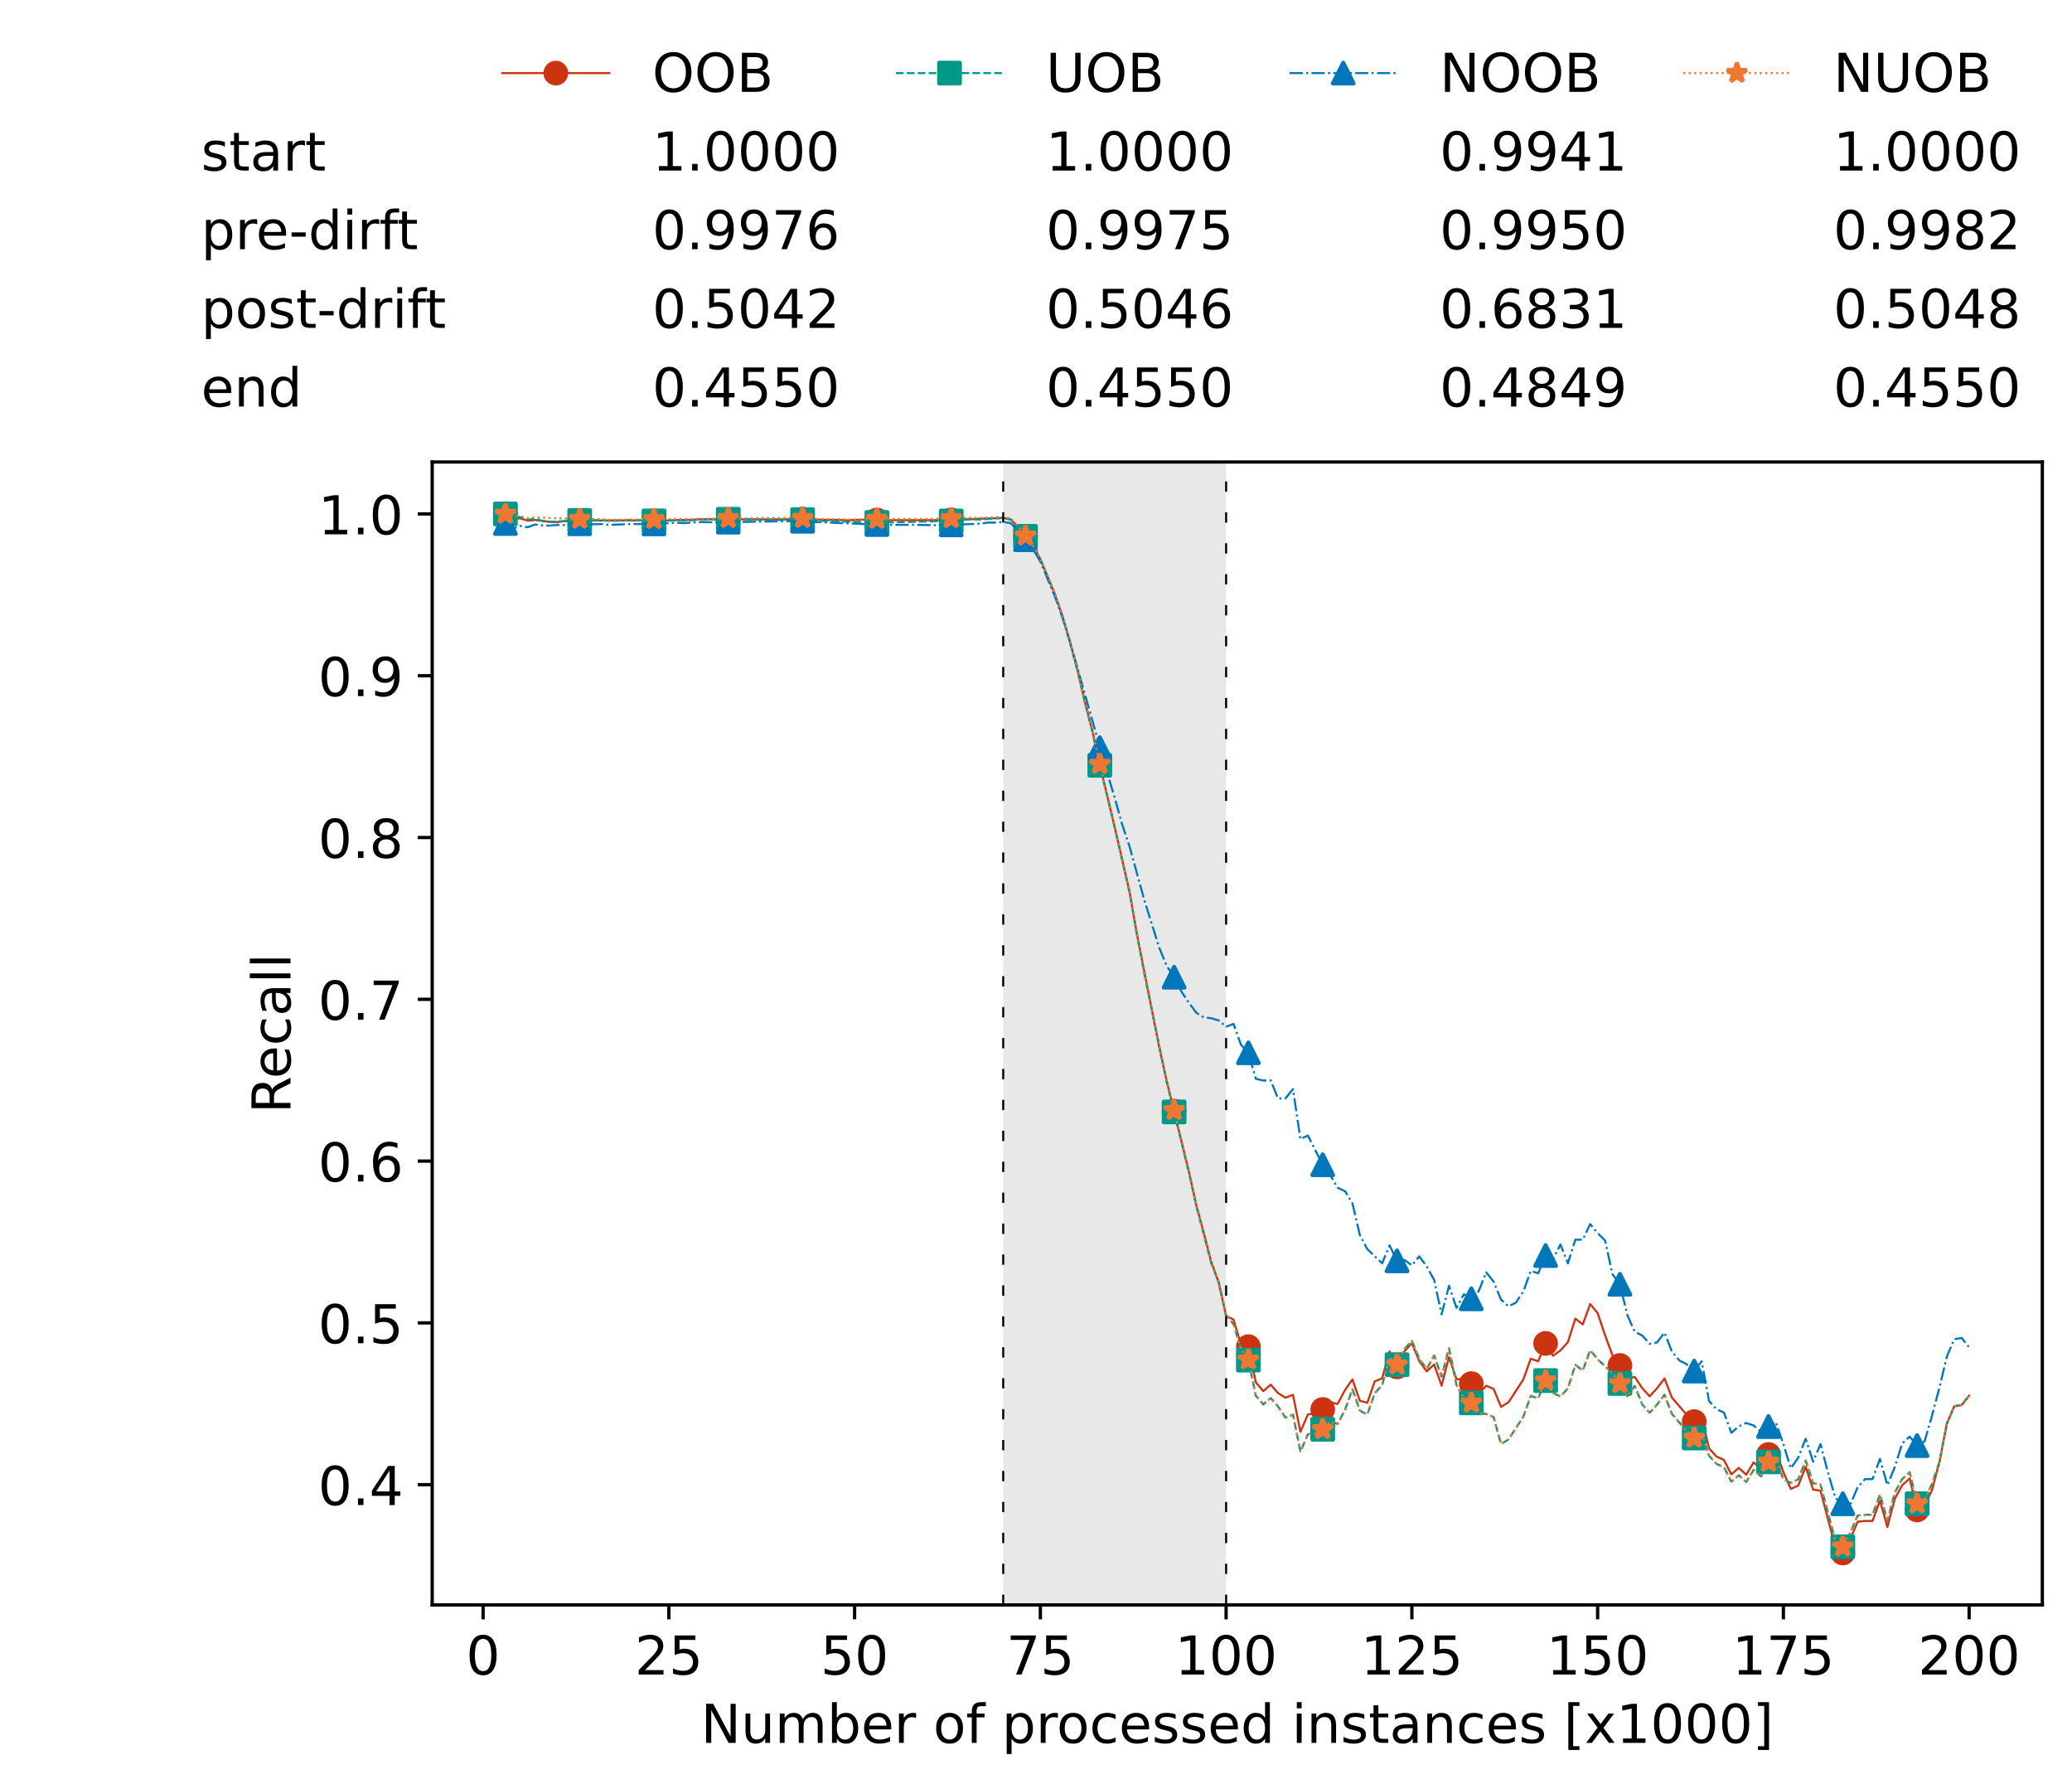 <?xml version="1.0" encoding="utf-8" standalone="no"?>
<!DOCTYPE svg PUBLIC "-//W3C//DTD SVG 1.1//EN"
  "http://www.w3.org/Graphics/SVG/1.1/DTD/svg11.dtd">
<!-- Created with matplotlib (https://matplotlib.org/) -->
<svg height="432.615pt" version="1.1" viewBox="0 0 502.65 432.615" width="502.65pt" xmlns="http://www.w3.org/2000/svg" xmlns:xlink="http://www.w3.org/1999/xlink">
 <defs>
  <style type="text/css">*{stroke-linecap:butt;stroke-linejoin:round;}</style>
 </defs>
 <g id="figure_1">
  <g id="patch_1">
   <path d="M 0 432.615 
L 502.65 432.615 
L 502.65 0 
L 0 0 
z
" style="fill:#ffffff;"/>
  </g>
  <g id="axes_1">
   <g id="patch_2">
    <path d="M 104.85 389.252 
L 495.45 389.252 
L 495.45 112.052 
L 104.85 112.052 
z
" style="fill:#ffffff;"/>
   </g>
   <g id="patch_3">
    <path clip-path="url(#p9e5429576b)" d="M 297.446 389.252 
L 297.446 112.052 
L 243.372 112.052 
L 243.372 389.252 
z
" style="fill:#d3d3d3;opacity:0.5;"/>
   </g>
   <g id="matplotlib.axis_1">
    <g id="xtick_1">
     <g id="line2d_1">
      <defs>
       <path d="M 0 0 
L 0 3.5 
" id="m3c316295cf" style="stroke:#000000;stroke-width:0.8;"/>
      </defs>
      <g>
       <use style="stroke:#000000;stroke-width:0.8;" x="117.197" xlink:href="#m3c316295cf" y="389.252"/>
      </g>
     </g>
     <g id="text_1">
      <!-- 0 -->
      <g transform="translate(113.061 406.13)scale(0.13 -0.13)">
       <defs>
        <path d="M 31.781 66.406 
Q 24.172 66.406 20.328 58.906 
Q 16.5 51.422 16.5 36.375 
Q 16.5 21.391 20.328 13.891 
Q 24.172 6.391 31.781 6.391 
Q 39.453 6.391 43.281 13.891 
Q 47.125 21.391 47.125 36.375 
Q 47.125 51.422 43.281 58.906 
Q 39.453 66.406 31.781 66.406 
z
M 31.781 74.219 
Q 44.047 74.219 50.516 64.516 
Q 56.984 54.828 56.984 36.375 
Q 56.984 17.969 50.516 8.266 
Q 44.047 -1.422 31.781 -1.422 
Q 19.531 -1.422 13.062 8.266 
Q 6.594 17.969 6.594 36.375 
Q 6.594 54.828 13.062 64.516 
Q 19.531 74.219 31.781 74.219 
z
" id="DejaVuSans-48"/>
       </defs>
       <use xlink:href="#DejaVuSans-48"/>
      </g>
     </g>
    </g>
    <g id="xtick_2">
     <g id="line2d_2">
      <g>
       <use style="stroke:#000000;stroke-width:0.8;" x="162.259" xlink:href="#m3c316295cf" y="389.252"/>
      </g>
     </g>
     <g id="text_2">
      <!-- 25 -->
      <g transform="translate(153.988 406.13)scale(0.13 -0.13)">
       <defs>
        <path d="M 19.188 8.297 
L 53.609 8.297 
L 53.609 0 
L 7.328 0 
L 7.328 8.297 
Q 12.938 14.109 22.625 23.891 
Q 32.328 33.688 34.812 36.531 
Q 39.547 41.844 41.422 45.531 
Q 43.312 49.219 43.312 52.781 
Q 43.312 58.594 39.234 62.25 
Q 35.156 65.922 28.609 65.922 
Q 23.969 65.922 18.812 64.312 
Q 13.672 62.703 7.812 59.422 
L 7.812 69.391 
Q 13.766 71.781 18.938 73 
Q 24.125 74.219 28.422 74.219 
Q 39.75 74.219 46.484 68.547 
Q 53.219 62.891 53.219 53.422 
Q 53.219 48.922 51.531 44.891 
Q 49.859 40.875 45.406 35.406 
Q 44.188 33.984 37.641 27.219 
Q 31.109 20.453 19.188 8.297 
z
" id="DejaVuSans-50"/>
        <path d="M 10.797 72.906 
L 49.516 72.906 
L 49.516 64.594 
L 19.828 64.594 
L 19.828 46.734 
Q 21.969 47.469 24.109 47.828 
Q 26.266 48.188 28.422 48.188 
Q 40.625 48.188 47.75 41.5 
Q 54.891 34.812 54.891 23.391 
Q 54.891 11.625 47.562 5.094 
Q 40.234 -1.422 26.906 -1.422 
Q 22.312 -1.422 17.547 -0.641 
Q 12.797 0.141 7.719 1.703 
L 7.719 11.625 
Q 12.109 9.234 16.797 8.062 
Q 21.484 6.891 26.703 6.891 
Q 35.156 6.891 40.078 11.328 
Q 45.016 15.766 45.016 23.391 
Q 45.016 31 40.078 35.438 
Q 35.156 39.891 26.703 39.891 
Q 22.75 39.891 18.812 39.016 
Q 14.891 38.141 10.797 36.281 
z
" id="DejaVuSans-53"/>
       </defs>
       <use xlink:href="#DejaVuSans-50"/>
       <use x="63.623" xlink:href="#DejaVuSans-53"/>
      </g>
     </g>
    </g>
    <g id="xtick_3">
     <g id="line2d_3">
      <g>
       <use style="stroke:#000000;stroke-width:0.8;" x="207.322" xlink:href="#m3c316295cf" y="389.252"/>
      </g>
     </g>
     <g id="text_3">
      <!-- 50 -->
      <g transform="translate(199.05 406.13)scale(0.13 -0.13)">
       <use xlink:href="#DejaVuSans-53"/>
       <use x="63.623" xlink:href="#DejaVuSans-48"/>
      </g>
     </g>
    </g>
    <g id="xtick_4">
     <g id="line2d_4">
      <g>
       <use style="stroke:#000000;stroke-width:0.8;" x="252.384" xlink:href="#m3c316295cf" y="389.252"/>
      </g>
     </g>
     <g id="text_4">
      <!-- 75 -->
      <g transform="translate(244.113 406.13)scale(0.13 -0.13)">
       <defs>
        <path d="M 8.203 72.906 
L 55.078 72.906 
L 55.078 68.703 
L 28.609 0 
L 18.312 0 
L 43.219 64.594 
L 8.203 64.594 
z
" id="DejaVuSans-55"/>
       </defs>
       <use xlink:href="#DejaVuSans-55"/>
       <use x="63.623" xlink:href="#DejaVuSans-53"/>
      </g>
     </g>
    </g>
    <g id="xtick_5">
     <g id="line2d_5">
      <g>
       <use style="stroke:#000000;stroke-width:0.8;" x="297.446" xlink:href="#m3c316295cf" y="389.252"/>
      </g>
     </g>
     <g id="text_5">
      <!-- 100 -->
      <g transform="translate(285.039 406.13)scale(0.13 -0.13)">
       <defs>
        <path d="M 12.406 8.297 
L 28.516 8.297 
L 28.516 63.922 
L 10.984 60.406 
L 10.984 69.391 
L 28.422 72.906 
L 38.281 72.906 
L 38.281 8.297 
L 54.391 8.297 
L 54.391 0 
L 12.406 0 
z
" id="DejaVuSans-49"/>
       </defs>
       <use xlink:href="#DejaVuSans-49"/>
       <use x="63.623" xlink:href="#DejaVuSans-48"/>
       <use x="127.246" xlink:href="#DejaVuSans-48"/>
      </g>
     </g>
    </g>
    <g id="xtick_6">
     <g id="line2d_6">
      <g>
       <use style="stroke:#000000;stroke-width:0.8;" x="342.509" xlink:href="#m3c316295cf" y="389.252"/>
      </g>
     </g>
     <g id="text_6">
      <!-- 125 -->
      <g transform="translate(330.102 406.13)scale(0.13 -0.13)">
       <use xlink:href="#DejaVuSans-49"/>
       <use x="63.623" xlink:href="#DejaVuSans-50"/>
       <use x="127.246" xlink:href="#DejaVuSans-53"/>
      </g>
     </g>
    </g>
    <g id="xtick_7">
     <g id="line2d_7">
      <g>
       <use style="stroke:#000000;stroke-width:0.8;" x="387.571" xlink:href="#m3c316295cf" y="389.252"/>
      </g>
     </g>
     <g id="text_7">
      <!-- 150 -->
      <g transform="translate(375.164 406.13)scale(0.13 -0.13)">
       <use xlink:href="#DejaVuSans-49"/>
       <use x="63.623" xlink:href="#DejaVuSans-53"/>
       <use x="127.246" xlink:href="#DejaVuSans-48"/>
      </g>
     </g>
    </g>
    <g id="xtick_8">
     <g id="line2d_8">
      <g>
       <use style="stroke:#000000;stroke-width:0.8;" x="432.633" xlink:href="#m3c316295cf" y="389.252"/>
      </g>
     </g>
     <g id="text_8">
      <!-- 175 -->
      <g transform="translate(420.226 406.13)scale(0.13 -0.13)">
       <use xlink:href="#DejaVuSans-49"/>
       <use x="63.623" xlink:href="#DejaVuSans-55"/>
       <use x="127.246" xlink:href="#DejaVuSans-53"/>
      </g>
     </g>
    </g>
    <g id="xtick_9">
     <g id="line2d_9">
      <g>
       <use style="stroke:#000000;stroke-width:0.8;" x="477.695" xlink:href="#m3c316295cf" y="389.252"/>
      </g>
     </g>
     <g id="text_9">
      <!-- 200 -->
      <g transform="translate(465.289 406.13)scale(0.13 -0.13)">
       <use xlink:href="#DejaVuSans-50"/>
       <use x="63.623" xlink:href="#DejaVuSans-48"/>
       <use x="127.246" xlink:href="#DejaVuSans-48"/>
      </g>
     </g>
    </g>
    <g id="text_10">
     <!-- Number of processed instances [x1000] -->
     <g transform="translate(170.025 422.711)scale(0.13 -0.13)">
      <defs>
       <path d="M 9.812 72.906 
L 23.094 72.906 
L 55.422 11.922 
L 55.422 72.906 
L 64.984 72.906 
L 64.984 0 
L 51.703 0 
L 19.391 60.984 
L 19.391 0 
L 9.812 0 
z
" id="DejaVuSans-78"/>
       <path d="M 8.5 21.578 
L 8.5 54.688 
L 17.484 54.688 
L 17.484 21.922 
Q 17.484 14.156 20.5 10.266 
Q 23.531 6.391 29.594 6.391 
Q 36.859 6.391 41.078 11.031 
Q 45.312 15.672 45.312 23.688 
L 45.312 54.688 
L 54.297 54.688 
L 54.297 0 
L 45.312 0 
L 45.312 8.406 
Q 42.047 3.422 37.719 1 
Q 33.406 -1.422 27.688 -1.422 
Q 18.266 -1.422 13.375 4.438 
Q 8.5 10.297 8.5 21.578 
z
M 31.109 56 
z
" id="DejaVuSans-117"/>
       <path d="M 52 44.188 
Q 55.375 50.25 60.062 53.125 
Q 64.75 56 71.094 56 
Q 79.641 56 84.281 50.016 
Q 88.922 44.047 88.922 33.016 
L 88.922 0 
L 79.891 0 
L 79.891 32.719 
Q 79.891 40.578 77.094 44.375 
Q 74.312 48.188 68.609 48.188 
Q 61.625 48.188 57.562 43.547 
Q 53.516 38.922 53.516 30.906 
L 53.516 0 
L 44.484 0 
L 44.484 32.719 
Q 44.484 40.625 41.703 44.406 
Q 38.922 48.188 33.109 48.188 
Q 26.219 48.188 22.156 43.531 
Q 18.109 38.875 18.109 30.906 
L 18.109 0 
L 9.078 0 
L 9.078 54.688 
L 18.109 54.688 
L 18.109 46.188 
Q 21.188 51.219 25.484 53.609 
Q 29.781 56 35.688 56 
Q 41.656 56 45.828 52.969 
Q 50 49.953 52 44.188 
z
" id="DejaVuSans-109"/>
       <path d="M 48.688 27.297 
Q 48.688 37.203 44.609 42.844 
Q 40.531 48.484 33.406 48.484 
Q 26.266 48.484 22.188 42.844 
Q 18.109 37.203 18.109 27.297 
Q 18.109 17.391 22.188 11.75 
Q 26.266 6.109 33.406 6.109 
Q 40.531 6.109 44.609 11.75 
Q 48.688 17.391 48.688 27.297 
z
M 18.109 46.391 
Q 20.953 51.266 25.266 53.625 
Q 29.594 56 35.594 56 
Q 45.562 56 51.781 48.094 
Q 58.016 40.188 58.016 27.297 
Q 58.016 14.406 51.781 6.484 
Q 45.562 -1.422 35.594 -1.422 
Q 29.594 -1.422 25.266 0.953 
Q 20.953 3.328 18.109 8.203 
L 18.109 0 
L 9.078 0 
L 9.078 75.984 
L 18.109 75.984 
z
" id="DejaVuSans-98"/>
       <path d="M 56.203 29.594 
L 56.203 25.203 
L 14.891 25.203 
Q 15.484 15.922 20.484 11.062 
Q 25.484 6.203 34.422 6.203 
Q 39.594 6.203 44.453 7.469 
Q 49.312 8.734 54.109 11.281 
L 54.109 2.781 
Q 49.266 0.734 44.188 -0.344 
Q 39.109 -1.422 33.891 -1.422 
Q 20.797 -1.422 13.156 6.188 
Q 5.516 13.812 5.516 26.812 
Q 5.516 40.234 12.766 48.109 
Q 20.016 56 32.328 56 
Q 43.359 56 49.781 48.891 
Q 56.203 41.797 56.203 29.594 
z
M 47.219 32.234 
Q 47.125 39.594 43.094 43.984 
Q 39.062 48.391 32.422 48.391 
Q 24.906 48.391 20.391 44.141 
Q 15.875 39.891 15.188 32.172 
z
" id="DejaVuSans-101"/>
       <path d="M 41.109 46.297 
Q 39.594 47.172 37.812 47.578 
Q 36.031 48 33.891 48 
Q 26.266 48 22.188 43.047 
Q 18.109 38.094 18.109 28.812 
L 18.109 0 
L 9.078 0 
L 9.078 54.688 
L 18.109 54.688 
L 18.109 46.188 
Q 20.953 51.172 25.484 53.578 
Q 30.031 56 36.531 56 
Q 37.453 56 38.578 55.875 
Q 39.703 55.766 41.062 55.516 
z
" id="DejaVuSans-114"/>
       <path id="DejaVuSans-32"/>
       <path d="M 30.609 48.391 
Q 23.391 48.391 19.188 42.75 
Q 14.984 37.109 14.984 27.297 
Q 14.984 17.484 19.156 11.844 
Q 23.344 6.203 30.609 6.203 
Q 37.797 6.203 41.984 11.859 
Q 46.188 17.531 46.188 27.297 
Q 46.188 37.016 41.984 42.703 
Q 37.797 48.391 30.609 48.391 
z
M 30.609 56 
Q 42.328 56 49.016 48.375 
Q 55.719 40.766 55.719 27.297 
Q 55.719 13.875 49.016 6.219 
Q 42.328 -1.422 30.609 -1.422 
Q 18.844 -1.422 12.172 6.219 
Q 5.516 13.875 5.516 27.297 
Q 5.516 40.766 12.172 48.375 
Q 18.844 56 30.609 56 
z
" id="DejaVuSans-111"/>
       <path d="M 37.109 75.984 
L 37.109 68.5 
L 28.516 68.5 
Q 23.688 68.5 21.797 66.547 
Q 19.922 64.594 19.922 59.516 
L 19.922 54.688 
L 34.719 54.688 
L 34.719 47.703 
L 19.922 47.703 
L 19.922 0 
L 10.891 0 
L 10.891 47.703 
L 2.297 47.703 
L 2.297 54.688 
L 10.891 54.688 
L 10.891 58.5 
Q 10.891 67.625 15.141 71.797 
Q 19.391 75.984 28.609 75.984 
z
" id="DejaVuSans-102"/>
       <path d="M 18.109 8.203 
L 18.109 -20.797 
L 9.078 -20.797 
L 9.078 54.688 
L 18.109 54.688 
L 18.109 46.391 
Q 20.953 51.266 25.266 53.625 
Q 29.594 56 35.594 56 
Q 45.562 56 51.781 48.094 
Q 58.016 40.188 58.016 27.297 
Q 58.016 14.406 51.781 6.484 
Q 45.562 -1.422 35.594 -1.422 
Q 29.594 -1.422 25.266 0.953 
Q 20.953 3.328 18.109 8.203 
z
M 48.688 27.297 
Q 48.688 37.203 44.609 42.844 
Q 40.531 48.484 33.406 48.484 
Q 26.266 48.484 22.188 42.844 
Q 18.109 37.203 18.109 27.297 
Q 18.109 17.391 22.188 11.75 
Q 26.266 6.109 33.406 6.109 
Q 40.531 6.109 44.609 11.75 
Q 48.688 17.391 48.688 27.297 
z
" id="DejaVuSans-112"/>
       <path d="M 48.781 52.594 
L 48.781 44.188 
Q 44.969 46.297 41.141 47.344 
Q 37.312 48.391 33.406 48.391 
Q 24.656 48.391 19.812 42.844 
Q 14.984 37.312 14.984 27.297 
Q 14.984 17.281 19.812 11.734 
Q 24.656 6.203 33.406 6.203 
Q 37.312 6.203 41.141 7.25 
Q 44.969 8.297 48.781 10.406 
L 48.781 2.094 
Q 45.016 0.344 40.984 -0.531 
Q 36.969 -1.422 32.422 -1.422 
Q 20.062 -1.422 12.781 6.344 
Q 5.516 14.109 5.516 27.297 
Q 5.516 40.672 12.859 48.328 
Q 20.219 56 33.016 56 
Q 37.156 56 41.109 55.141 
Q 45.062 54.297 48.781 52.594 
z
" id="DejaVuSans-99"/>
       <path d="M 44.281 53.078 
L 44.281 44.578 
Q 40.484 46.531 36.375 47.5 
Q 32.281 48.484 27.875 48.484 
Q 21.188 48.484 17.844 46.438 
Q 14.5 44.391 14.5 40.281 
Q 14.5 37.156 16.891 35.375 
Q 19.281 33.594 26.516 31.984 
L 29.594 31.297 
Q 39.156 29.25 43.188 25.516 
Q 47.219 21.781 47.219 15.094 
Q 47.219 7.469 41.188 3.016 
Q 35.156 -1.422 24.609 -1.422 
Q 20.219 -1.422 15.453 -0.562 
Q 10.688 0.297 5.422 2 
L 5.422 11.281 
Q 10.406 8.688 15.234 7.391 
Q 20.062 6.109 24.812 6.109 
Q 31.156 6.109 34.562 8.281 
Q 37.984 10.453 37.984 14.406 
Q 37.984 18.062 35.516 20.016 
Q 33.062 21.969 24.703 23.781 
L 21.578 24.516 
Q 13.234 26.266 9.516 29.906 
Q 5.812 33.547 5.812 39.891 
Q 5.812 47.609 11.281 51.797 
Q 16.75 56 26.812 56 
Q 31.781 56 36.172 55.266 
Q 40.578 54.547 44.281 53.078 
z
" id="DejaVuSans-115"/>
       <path d="M 45.406 46.391 
L 45.406 75.984 
L 54.391 75.984 
L 54.391 0 
L 45.406 0 
L 45.406 8.203 
Q 42.578 3.328 38.25 0.953 
Q 33.938 -1.422 27.875 -1.422 
Q 17.969 -1.422 11.734 6.484 
Q 5.516 14.406 5.516 27.297 
Q 5.516 40.188 11.734 48.094 
Q 17.969 56 27.875 56 
Q 33.938 56 38.25 53.625 
Q 42.578 51.266 45.406 46.391 
z
M 14.797 27.297 
Q 14.797 17.391 18.875 11.75 
Q 22.953 6.109 30.078 6.109 
Q 37.203 6.109 41.297 11.75 
Q 45.406 17.391 45.406 27.297 
Q 45.406 37.203 41.297 42.844 
Q 37.203 48.484 30.078 48.484 
Q 22.953 48.484 18.875 42.844 
Q 14.797 37.203 14.797 27.297 
z
" id="DejaVuSans-100"/>
       <path d="M 9.422 54.688 
L 18.406 54.688 
L 18.406 0 
L 9.422 0 
z
M 9.422 75.984 
L 18.406 75.984 
L 18.406 64.594 
L 9.422 64.594 
z
" id="DejaVuSans-105"/>
       <path d="M 54.891 33.016 
L 54.891 0 
L 45.906 0 
L 45.906 32.719 
Q 45.906 40.484 42.875 44.328 
Q 39.844 48.188 33.797 48.188 
Q 26.516 48.188 22.312 43.547 
Q 18.109 38.922 18.109 30.906 
L 18.109 0 
L 9.078 0 
L 9.078 54.688 
L 18.109 54.688 
L 18.109 46.188 
Q 21.344 51.125 25.703 53.562 
Q 30.078 56 35.797 56 
Q 45.219 56 50.047 50.172 
Q 54.891 44.344 54.891 33.016 
z
" id="DejaVuSans-110"/>
       <path d="M 18.312 70.219 
L 18.312 54.688 
L 36.812 54.688 
L 36.812 47.703 
L 18.312 47.703 
L 18.312 18.016 
Q 18.312 11.328 20.141 9.422 
Q 21.969 7.516 27.594 7.516 
L 36.812 7.516 
L 36.812 0 
L 27.594 0 
Q 17.188 0 13.234 3.875 
Q 9.281 7.766 9.281 18.016 
L 9.281 47.703 
L 2.688 47.703 
L 2.688 54.688 
L 9.281 54.688 
L 9.281 70.219 
z
" id="DejaVuSans-116"/>
       <path d="M 34.281 27.484 
Q 23.391 27.484 19.188 25 
Q 14.984 22.516 14.984 16.5 
Q 14.984 11.719 18.141 8.906 
Q 21.297 6.109 26.703 6.109 
Q 34.188 6.109 38.703 11.406 
Q 43.219 16.703 43.219 25.484 
L 43.219 27.484 
z
M 52.203 31.203 
L 52.203 0 
L 43.219 0 
L 43.219 8.297 
Q 40.141 3.328 35.547 0.953 
Q 30.953 -1.422 24.312 -1.422 
Q 15.922 -1.422 10.953 3.297 
Q 6 8.016 6 15.922 
Q 6 25.141 12.172 29.828 
Q 18.359 34.516 30.609 34.516 
L 43.219 34.516 
L 43.219 35.406 
Q 43.219 41.609 39.141 45 
Q 35.062 48.391 27.688 48.391 
Q 23 48.391 18.547 47.266 
Q 14.109 46.141 10.016 43.891 
L 10.016 52.203 
Q 14.938 54.109 19.578 55.047 
Q 24.219 56 28.609 56 
Q 40.484 56 46.344 49.844 
Q 52.203 43.703 52.203 31.203 
z
" id="DejaVuSans-97"/>
       <path d="M 8.594 75.984 
L 29.297 75.984 
L 29.297 69 
L 17.578 69 
L 17.578 -6.203 
L 29.297 -6.203 
L 29.297 -13.188 
L 8.594 -13.188 
z
" id="DejaVuSans-91"/>
       <path d="M 54.891 54.688 
L 35.109 28.078 
L 55.906 0 
L 45.312 0 
L 29.391 21.484 
L 13.484 0 
L 2.875 0 
L 24.125 28.609 
L 4.688 54.688 
L 15.281 54.688 
L 29.781 35.203 
L 44.281 54.688 
z
" id="DejaVuSans-120"/>
       <path d="M 30.422 75.984 
L 30.422 -13.188 
L 9.719 -13.188 
L 9.719 -6.203 
L 21.391 -6.203 
L 21.391 69 
L 9.719 69 
L 9.719 75.984 
z
" id="DejaVuSans-93"/>
      </defs>
      <use xlink:href="#DejaVuSans-78"/>
      <use x="74.805" xlink:href="#DejaVuSans-117"/>
      <use x="138.184" xlink:href="#DejaVuSans-109"/>
      <use x="235.596" xlink:href="#DejaVuSans-98"/>
      <use x="299.072" xlink:href="#DejaVuSans-101"/>
      <use x="360.596" xlink:href="#DejaVuSans-114"/>
      <use x="401.709" xlink:href="#DejaVuSans-32"/>
      <use x="433.496" xlink:href="#DejaVuSans-111"/>
      <use x="494.678" xlink:href="#DejaVuSans-102"/>
      <use x="529.883" xlink:href="#DejaVuSans-32"/>
      <use x="561.67" xlink:href="#DejaVuSans-112"/>
      <use x="625.146" xlink:href="#DejaVuSans-114"/>
      <use x="664.01" xlink:href="#DejaVuSans-111"/>
      <use x="725.191" xlink:href="#DejaVuSans-99"/>
      <use x="780.172" xlink:href="#DejaVuSans-101"/>
      <use x="841.695" xlink:href="#DejaVuSans-115"/>
      <use x="893.795" xlink:href="#DejaVuSans-115"/>
      <use x="945.895" xlink:href="#DejaVuSans-101"/>
      <use x="1007.418" xlink:href="#DejaVuSans-100"/>
      <use x="1070.895" xlink:href="#DejaVuSans-32"/>
      <use x="1102.682" xlink:href="#DejaVuSans-105"/>
      <use x="1130.465" xlink:href="#DejaVuSans-110"/>
      <use x="1193.844" xlink:href="#DejaVuSans-115"/>
      <use x="1245.943" xlink:href="#DejaVuSans-116"/>
      <use x="1285.152" xlink:href="#DejaVuSans-97"/>
      <use x="1346.432" xlink:href="#DejaVuSans-110"/>
      <use x="1409.811" xlink:href="#DejaVuSans-99"/>
      <use x="1464.791" xlink:href="#DejaVuSans-101"/>
      <use x="1526.314" xlink:href="#DejaVuSans-115"/>
      <use x="1578.414" xlink:href="#DejaVuSans-32"/>
      <use x="1610.201" xlink:href="#DejaVuSans-91"/>
      <use x="1649.215" xlink:href="#DejaVuSans-120"/>
      <use x="1708.395" xlink:href="#DejaVuSans-49"/>
      <use x="1772.018" xlink:href="#DejaVuSans-48"/>
      <use x="1835.641" xlink:href="#DejaVuSans-48"/>
      <use x="1899.264" xlink:href="#DejaVuSans-48"/>
      <use x="1962.887" xlink:href="#DejaVuSans-93"/>
     </g>
    </g>
   </g>
   <g id="matplotlib.axis_2">
    <g id="ytick_1">
     <g id="line2d_10">
      <defs>
       <path d="M 0 0 
L -3.5 0 
" id="m2654346ff8" style="stroke:#000000;stroke-width:0.8;"/>
      </defs>
      <g>
       <use style="stroke:#000000;stroke-width:0.8;" x="104.85" xlink:href="#m2654346ff8" y="360.086"/>
      </g>
     </g>
     <g id="text_11">
      <!-- 0.4 -->
      <g transform="translate(77.176 365.025)scale(0.13 -0.13)">
       <defs>
        <path d="M 10.688 12.406 
L 21 12.406 
L 21 0 
L 10.688 0 
z
" id="DejaVuSans-46"/>
        <path d="M 37.797 64.312 
L 12.891 25.391 
L 37.797 25.391 
z
M 35.203 72.906 
L 47.609 72.906 
L 47.609 25.391 
L 58.016 25.391 
L 58.016 17.188 
L 47.609 17.188 
L 47.609 0 
L 37.797 0 
L 37.797 17.188 
L 4.891 17.188 
L 4.891 26.703 
z
" id="DejaVuSans-52"/>
       </defs>
       <use xlink:href="#DejaVuSans-48"/>
       <use x="63.623" xlink:href="#DejaVuSans-46"/>
       <use x="95.41" xlink:href="#DejaVuSans-52"/>
      </g>
     </g>
    </g>
    <g id="ytick_2">
     <g id="line2d_11">
      <g>
       <use style="stroke:#000000;stroke-width:0.8;" x="104.85" xlink:href="#m2654346ff8" y="320.847"/>
      </g>
     </g>
     <g id="text_12">
      <!-- 0.5 -->
      <g transform="translate(77.176 325.786)scale(0.13 -0.13)">
       <use xlink:href="#DejaVuSans-48"/>
       <use x="63.623" xlink:href="#DejaVuSans-46"/>
       <use x="95.41" xlink:href="#DejaVuSans-53"/>
      </g>
     </g>
    </g>
    <g id="ytick_3">
     <g id="line2d_12">
      <g>
       <use style="stroke:#000000;stroke-width:0.8;" x="104.85" xlink:href="#m2654346ff8" y="281.608"/>
      </g>
     </g>
     <g id="text_13">
      <!-- 0.6 -->
      <g transform="translate(77.176 286.547)scale(0.13 -0.13)">
       <defs>
        <path d="M 33.016 40.375 
Q 26.375 40.375 22.484 35.828 
Q 18.609 31.297 18.609 23.391 
Q 18.609 15.531 22.484 10.953 
Q 26.375 6.391 33.016 6.391 
Q 39.656 6.391 43.531 10.953 
Q 47.406 15.531 47.406 23.391 
Q 47.406 31.297 43.531 35.828 
Q 39.656 40.375 33.016 40.375 
z
M 52.594 71.297 
L 52.594 62.312 
Q 48.875 64.062 45.094 64.984 
Q 41.312 65.922 37.594 65.922 
Q 27.828 65.922 22.672 59.328 
Q 17.531 52.734 16.797 39.406 
Q 19.672 43.656 24.016 45.922 
Q 28.375 48.188 33.594 48.188 
Q 44.578 48.188 50.953 41.516 
Q 57.328 34.859 57.328 23.391 
Q 57.328 12.156 50.688 5.359 
Q 44.047 -1.422 33.016 -1.422 
Q 20.359 -1.422 13.672 8.266 
Q 6.984 17.969 6.984 36.375 
Q 6.984 53.656 15.188 63.938 
Q 23.391 74.219 37.203 74.219 
Q 40.922 74.219 44.703 73.484 
Q 48.484 72.75 52.594 71.297 
z
" id="DejaVuSans-54"/>
       </defs>
       <use xlink:href="#DejaVuSans-48"/>
       <use x="63.623" xlink:href="#DejaVuSans-46"/>
       <use x="95.41" xlink:href="#DejaVuSans-54"/>
      </g>
     </g>
    </g>
    <g id="ytick_4">
     <g id="line2d_13">
      <g>
       <use style="stroke:#000000;stroke-width:0.8;" x="104.85" xlink:href="#m2654346ff8" y="242.369"/>
      </g>
     </g>
     <g id="text_14">
      <!-- 0.7 -->
      <g transform="translate(77.176 247.308)scale(0.13 -0.13)">
       <use xlink:href="#DejaVuSans-48"/>
       <use x="63.623" xlink:href="#DejaVuSans-46"/>
       <use x="95.41" xlink:href="#DejaVuSans-55"/>
      </g>
     </g>
    </g>
    <g id="ytick_5">
     <g id="line2d_14">
      <g>
       <use style="stroke:#000000;stroke-width:0.8;" x="104.85" xlink:href="#m2654346ff8" y="203.13"/>
      </g>
     </g>
     <g id="text_15">
      <!-- 0.8 -->
      <g transform="translate(77.176 208.069)scale(0.13 -0.13)">
       <defs>
        <path d="M 31.781 34.625 
Q 24.75 34.625 20.719 30.859 
Q 16.703 27.094 16.703 20.516 
Q 16.703 13.922 20.719 10.156 
Q 24.75 6.391 31.781 6.391 
Q 38.812 6.391 42.859 10.172 
Q 46.922 13.969 46.922 20.516 
Q 46.922 27.094 42.891 30.859 
Q 38.875 34.625 31.781 34.625 
z
M 21.922 38.812 
Q 15.578 40.375 12.031 44.719 
Q 8.5 49.078 8.5 55.328 
Q 8.5 64.062 14.719 69.141 
Q 20.953 74.219 31.781 74.219 
Q 42.672 74.219 48.875 69.141 
Q 55.078 64.062 55.078 55.328 
Q 55.078 49.078 51.531 44.719 
Q 48 40.375 41.703 38.812 
Q 48.828 37.156 52.797 32.312 
Q 56.781 27.484 56.781 20.516 
Q 56.781 9.906 50.312 4.234 
Q 43.844 -1.422 31.781 -1.422 
Q 19.734 -1.422 13.25 4.234 
Q 6.781 9.906 6.781 20.516 
Q 6.781 27.484 10.781 32.312 
Q 14.797 37.156 21.922 38.812 
z
M 18.312 54.391 
Q 18.312 48.734 21.844 45.562 
Q 25.391 42.391 31.781 42.391 
Q 38.141 42.391 41.719 45.562 
Q 45.312 48.734 45.312 54.391 
Q 45.312 60.062 41.719 63.234 
Q 38.141 66.406 31.781 66.406 
Q 25.391 66.406 21.844 63.234 
Q 18.312 60.062 18.312 54.391 
z
" id="DejaVuSans-56"/>
       </defs>
       <use xlink:href="#DejaVuSans-48"/>
       <use x="63.623" xlink:href="#DejaVuSans-46"/>
       <use x="95.41" xlink:href="#DejaVuSans-56"/>
      </g>
     </g>
    </g>
    <g id="ytick_6">
     <g id="line2d_15">
      <g>
       <use style="stroke:#000000;stroke-width:0.8;" x="104.85" xlink:href="#m2654346ff8" y="163.891"/>
      </g>
     </g>
     <g id="text_16">
      <!-- 0.9 -->
      <g transform="translate(77.176 168.83)scale(0.13 -0.13)">
       <defs>
        <path d="M 10.984 1.516 
L 10.984 10.5 
Q 14.703 8.734 18.5 7.812 
Q 22.312 6.891 25.984 6.891 
Q 35.75 6.891 40.891 13.453 
Q 46.047 20.016 46.781 33.406 
Q 43.953 29.203 39.594 26.953 
Q 35.25 24.703 29.984 24.703 
Q 19.047 24.703 12.672 31.312 
Q 6.297 37.938 6.297 49.422 
Q 6.297 60.641 12.938 67.422 
Q 19.578 74.219 30.609 74.219 
Q 43.266 74.219 49.922 64.516 
Q 56.594 54.828 56.594 36.375 
Q 56.594 19.141 48.406 8.859 
Q 40.234 -1.422 26.422 -1.422 
Q 22.703 -1.422 18.891 -0.688 
Q 15.094 0.047 10.984 1.516 
z
M 30.609 32.422 
Q 37.25 32.422 41.125 36.953 
Q 45.016 41.5 45.016 49.422 
Q 45.016 57.281 41.125 61.844 
Q 37.25 66.406 30.609 66.406 
Q 23.969 66.406 20.094 61.844 
Q 16.219 57.281 16.219 49.422 
Q 16.219 41.5 20.094 36.953 
Q 23.969 32.422 30.609 32.422 
z
" id="DejaVuSans-57"/>
       </defs>
       <use xlink:href="#DejaVuSans-48"/>
       <use x="63.623" xlink:href="#DejaVuSans-46"/>
       <use x="95.41" xlink:href="#DejaVuSans-57"/>
      </g>
     </g>
    </g>
    <g id="ytick_7">
     <g id="line2d_16">
      <g>
       <use style="stroke:#000000;stroke-width:0.8;" x="104.85" xlink:href="#m2654346ff8" y="124.652"/>
      </g>
     </g>
     <g id="text_17">
      <!-- 1.0 -->
      <g transform="translate(77.176 129.591)scale(0.13 -0.13)">
       <use xlink:href="#DejaVuSans-49"/>
       <use x="63.623" xlink:href="#DejaVuSans-46"/>
       <use x="95.41" xlink:href="#DejaVuSans-48"/>
      </g>
     </g>
    </g>
    <g id="text_18">
     <!-- Recall -->
     <g transform="translate(70.472 270.044)rotate(-90)scale(0.13 -0.13)">
      <defs>
       <path d="M 44.391 34.188 
Q 47.562 33.109 50.562 29.594 
Q 53.562 26.078 56.594 19.922 
L 66.609 0 
L 56 0 
L 46.688 18.703 
Q 43.062 26.031 39.672 28.422 
Q 36.281 30.812 30.422 30.812 
L 19.672 30.812 
L 19.672 0 
L 9.812 0 
L 9.812 72.906 
L 32.078 72.906 
Q 44.578 72.906 50.734 67.672 
Q 56.891 62.453 56.891 51.906 
Q 56.891 45.016 53.688 40.469 
Q 50.484 35.938 44.391 34.188 
z
M 19.672 64.797 
L 19.672 38.922 
L 32.078 38.922 
Q 39.203 38.922 42.844 42.219 
Q 46.484 45.516 46.484 51.906 
Q 46.484 58.297 42.844 61.547 
Q 39.203 64.797 32.078 64.797 
z
" id="DejaVuSans-82"/>
       <path d="M 9.422 75.984 
L 18.406 75.984 
L 18.406 0 
L 9.422 0 
z
" id="DejaVuSans-108"/>
      </defs>
      <use xlink:href="#DejaVuSans-82"/>
      <use x="64.982" xlink:href="#DejaVuSans-101"/>
      <use x="126.506" xlink:href="#DejaVuSans-99"/>
      <use x="181.486" xlink:href="#DejaVuSans-97"/>
      <use x="242.766" xlink:href="#DejaVuSans-108"/>
      <use x="270.549" xlink:href="#DejaVuSans-108"/>
     </g>
    </g>
   </g>
   <g id="line2d_17"/>
   <g id="line2d_18"/>
   <g id="line2d_19"/>
   <g id="line2d_20"/>
   <g id="line2d_21"/>
   <g id="line2d_22">
    <path clip-path="url(#p9e5429576b)" d="M 122.605 124.652 
L 124.407 125.865 
L 126.21 125.719 
L 128.012 126.279 
L 129.815 126.116 
L 133.419 126.58 
L 135.222 126.617 
L 137.024 126.399 
L 140.629 126.231 
L 162.259 126.219 
L 164.062 126.133 
L 167.667 126.095 
L 169.469 125.939 
L 189.297 125.96 
L 192.902 125.884 
L 196.507 125.883 
L 198.309 126.042 
L 203.717 126.12 
L 205.519 126.2 
L 209.124 126.048 
L 214.532 126.167 
L 228.952 126.156 
L 243.372 125.601 
L 245.174 125.976 
L 246.976 127.775 
L 250.581 132.41 
L 252.384 135.607 
L 255.989 144.346 
L 257.791 149.564 
L 259.594 155.782 
L 261.396 162.539 
L 263.199 170.274 
L 265.001 177.258 
L 266.804 185.502 
L 270.409 200.557 
L 274.014 216.284 
L 275.816 226.598 
L 279.421 244.865 
L 281.224 254.005 
L 283.026 262.173 
L 288.434 284.245 
L 290.236 292.391 
L 292.039 299.005 
L 293.841 306.049 
L 295.644 311.071 
L 297.446 319.192 
L 299.249 320.041 
L 301.051 326.137 
L 302.854 326.613 
L 304.656 335.265 
L 306.459 337.384 
L 308.261 335.832 
L 310.064 337.891 
L 311.866 338.981 
L 313.669 338.29 
L 315.471 347.269 
L 317.274 343.064 
L 319.076 342.796 
L 320.879 341.852 
L 322.681 340.07 
L 324.484 340.52 
L 326.286 337.158 
L 328.089 334.559 
L 329.891 339.736 
L 331.694 340.227 
L 333.496 335.033 
L 335.299 334.298 
L 337.101 327.758 
L 338.904 331.523 
L 340.706 327.733 
L 342.509 325.771 
L 344.311 330.131 
L 346.114 332.583 
L 347.916 330.948 
L 349.719 336.078 
L 351.521 329.142 
L 353.324 334.492 
L 355.126 334.492 
L 356.928 335.582 
L 358.731 338.074 
L 360.533 336.092 
L 362.336 336.847 
L 364.138 341.206 
L 365.941 340.116 
L 369.546 334.587 
L 371.348 329.542 
L 373.151 330.137 
L 374.953 325.826 
L 376.756 328.824 
L 378.558 327.516 
L 380.361 325.534 
L 382.163 319.812 
L 383.966 321.213 
L 385.768 316.282 
L 387.571 318.462 
L 389.373 323.813 
L 391.176 328.718 
L 392.978 331.17 
L 394.781 334.284 
L 396.583 333.973 
L 398.386 336.648 
L 400.188 338.661 
L 401.991 336.699 
L 403.793 334.32 
L 405.596 338.958 
L 409.201 343.158 
L 411.003 344.793 
L 412.806 343.802 
L 414.608 351.276 
L 416.411 353.258 
L 418.213 354.076 
L 420.016 357.579 
L 421.818 356.019 
L 423.621 357.653 
L 425.423 354.681 
L 427.226 356.316 
L 429.028 352.773 
L 430.831 351.839 
L 432.633 357.014 
L 434.436 361.129 
L 436.238 360.306 
L 438.041 355.728 
L 439.843 361.262 
L 441.646 361.564 
L 445.251 375.25 
L 447.053 376.652 
L 448.856 373.283 
L 450.658 369.079 
L 452.461 368.88 
L 454.263 368.88 
L 456.066 363.976 
L 457.868 370.352 
L 459.671 363.485 
L 461.473 360.215 
L 463.276 358.58 
L 465.078 366.21 
L 466.881 365.204 
L 468.683 361.431 
L 470.485 354.64 
L 472.288 345.276 
L 474.09 341.071 
L 475.893 340.77 
L 477.695 338.506 
L 477.695 338.506 
" style="fill:none;stroke:#cc3311;stroke-linecap:square;stroke-width:0.5;"/>
    <defs>
     <path d="M 0 2.5 
C 0.663 2.5 1.299 2.237 1.768 1.768 
C 2.237 1.299 2.5 0.663 2.5 0 
C 2.5 -0.663 2.237 -1.299 1.768 -1.768 
C 1.299 -2.237 0.663 -2.5 0 -2.5 
C -0.663 -2.5 -1.299 -2.237 -1.768 -1.768 
C -2.237 -1.299 -2.5 -0.663 -2.5 0 
C -2.5 0.663 -2.237 1.299 -1.768 1.768 
C -1.299 2.237 -0.663 2.5 0 2.5 
z
" id="m58489ebc2f" style="stroke:#cc3311;"/>
    </defs>
    <g clip-path="url(#p9e5429576b)">
     <use style="fill:#cc3311;stroke:#cc3311;" x="122.605" xlink:href="#m58489ebc2f" y="124.652"/>
     <use style="fill:#cc3311;stroke:#cc3311;" x="140.629" xlink:href="#m58489ebc2f" y="126.231"/>
     <use style="fill:#cc3311;stroke:#cc3311;" x="158.654" xlink:href="#m58489ebc2f" y="126.302"/>
     <use style="fill:#cc3311;stroke:#cc3311;" x="176.679" xlink:href="#m58489ebc2f" y="126.016"/>
     <use style="fill:#cc3311;stroke:#cc3311;" x="194.704" xlink:href="#m58489ebc2f" y="125.881"/>
     <use style="fill:#cc3311;stroke:#cc3311;" x="212.729" xlink:href="#m58489ebc2f" y="126.121"/>
     <use style="fill:#cc3311;stroke:#cc3311;" x="230.754" xlink:href="#m58489ebc2f" y="126.079"/>
     <use style="fill:#cc3311;stroke:#cc3311;" x="248.779" xlink:href="#m58489ebc2f" y="130.119"/>
     <use style="fill:#cc3311;stroke:#cc3311;" x="266.804" xlink:href="#m58489ebc2f" y="185.502"/>
     <use style="fill:#cc3311;stroke:#cc3311;" x="284.829" xlink:href="#m58489ebc2f" y="269.493"/>
     <use style="fill:#cc3311;stroke:#cc3311;" x="302.854" xlink:href="#m58489ebc2f" y="326.613"/>
     <use style="fill:#cc3311;stroke:#cc3311;" x="320.879" xlink:href="#m58489ebc2f" y="341.852"/>
     <use style="fill:#cc3311;stroke:#cc3311;" x="338.904" xlink:href="#m58489ebc2f" y="331.523"/>
     <use style="fill:#cc3311;stroke:#cc3311;" x="356.928" xlink:href="#m58489ebc2f" y="335.582"/>
     <use style="fill:#cc3311;stroke:#cc3311;" x="374.953" xlink:href="#m58489ebc2f" y="325.826"/>
     <use style="fill:#cc3311;stroke:#cc3311;" x="392.978" xlink:href="#m58489ebc2f" y="331.17"/>
     <use style="fill:#cc3311;stroke:#cc3311;" x="411.003" xlink:href="#m58489ebc2f" y="344.793"/>
     <use style="fill:#cc3311;stroke:#cc3311;" x="429.028" xlink:href="#m58489ebc2f" y="352.773"/>
     <use style="fill:#cc3311;stroke:#cc3311;" x="447.053" xlink:href="#m58489ebc2f" y="376.652"/>
     <use style="fill:#cc3311;stroke:#cc3311;" x="465.078" xlink:href="#m58489ebc2f" y="366.21"/>
    </g>
   </g>
   <g id="line2d_23"/>
   <g id="line2d_24"/>
   <g id="line2d_25"/>
   <g id="line2d_26"/>
   <g id="line2d_27">
    <path clip-path="url(#p9e5429576b)" d="M 122.605 124.652 
L 126.21 125.438 
L 128.012 126.068 
L 129.815 125.785 
L 131.617 126.359 
L 133.419 126.561 
L 138.827 126.299 
L 144.234 126.173 
L 146.037 126.178 
L 147.839 126.331 
L 153.247 126.138 
L 158.654 126.338 
L 162.259 126.297 
L 164.062 126.171 
L 165.864 126.287 
L 171.272 125.945 
L 174.877 125.979 
L 178.482 125.967 
L 189.297 126.11 
L 192.902 125.995 
L 196.507 126.148 
L 198.309 126.349 
L 201.914 126.311 
L 205.519 126.545 
L 214.532 126.712 
L 230.754 126.354 
L 234.359 125.994 
L 237.964 125.993 
L 241.569 125.721 
L 243.372 125.641 
L 245.174 125.975 
L 246.976 127.774 
L 250.581 132.369 
L 252.384 135.654 
L 254.186 139.883 
L 255.989 144.431 
L 257.791 149.702 
L 259.594 155.92 
L 261.396 162.677 
L 263.199 170.412 
L 265.001 177.396 
L 266.804 185.602 
L 270.409 200.656 
L 274.014 216.383 
L 275.816 226.698 
L 277.619 236.197 
L 283.026 262.362 
L 288.434 284.386 
L 290.236 292.532 
L 293.841 306.39 
L 295.644 310.921 
L 297.446 319.042 
L 299.249 321.117 
L 301.051 327.213 
L 302.854 329.869 
L 304.656 338.521 
L 306.459 340.64 
L 308.261 339.088 
L 310.064 341.147 
L 311.866 343.872 
L 313.669 343.092 
L 315.471 352.071 
L 317.274 347.867 
L 319.076 347.598 
L 320.879 346.654 
L 322.681 344.873 
L 324.484 345.323 
L 326.286 341.96 
L 328.089 336.93 
L 329.891 342.107 
L 331.694 343.088 
L 333.496 337.895 
L 335.299 335.933 
L 337.101 329.393 
L 338.904 330.978 
L 340.706 327.188 
L 342.509 325.226 
L 344.311 329.586 
L 346.114 332.038 
L 347.916 328.769 
L 349.719 333.898 
L 351.521 326.962 
L 353.324 335.88 
L 355.126 339.149 
L 356.928 340.239 
L 358.731 342.731 
L 360.533 342.929 
L 362.336 343.684 
L 364.138 350.223 
L 365.941 349.133 
L 369.546 343.604 
L 371.348 338.559 
L 373.151 339.154 
L 374.953 334.843 
L 376.756 337.841 
L 378.558 338.713 
L 380.361 336.731 
L 382.163 331.009 
L 383.966 332.41 
L 385.768 327.479 
L 387.571 329.659 
L 391.176 333.078 
L 392.978 335.53 
L 394.781 338.644 
L 396.583 336.153 
L 398.386 340.612 
L 400.188 342.624 
L 401.991 340.662 
L 403.793 338.284 
L 405.596 342.921 
L 409.201 347.122 
L 411.003 348.757 
L 412.806 347.766 
L 414.608 353.06 
L 416.411 355.042 
L 418.213 355.859 
L 420.016 359.363 
L 421.818 357.802 
L 423.621 359.437 
L 425.423 356.464 
L 427.226 358.099 
L 429.028 354.557 
L 430.831 353.623 
L 432.633 358.797 
L 434.436 359.62 
L 436.238 358.797 
L 438.041 354.219 
L 439.843 359.753 
L 441.646 360.055 
L 445.251 373.741 
L 447.053 375.143 
L 448.856 371.774 
L 450.658 367.569 
L 452.461 367.371 
L 454.263 367.371 
L 456.066 362.466 
L 457.868 368.843 
L 459.671 361.976 
L 461.473 358.706 
L 463.276 357.071 
L 465.078 364.701 
L 466.881 363.695 
L 468.683 359.922 
L 470.485 354.64 
L 472.288 345.276 
L 474.09 341.071 
L 475.893 340.77 
L 477.695 338.506 
L 477.695 338.506 
" style="fill:none;stroke:#009988;stroke-dasharray:1.85,0.8;stroke-dashoffset:0;stroke-width:0.5;"/>
    <defs>
     <path d="M -2.5 2.5 
L 2.5 2.5 
L 2.5 -2.5 
L -2.5 -2.5 
z
" id="m92ff61c466" style="stroke:#009988;stroke-linejoin:miter;"/>
    </defs>
    <g clip-path="url(#p9e5429576b)">
     <use style="fill:#009988;stroke:#009988;stroke-linejoin:miter;" x="122.605" xlink:href="#m92ff61c466" y="124.652"/>
     <use style="fill:#009988;stroke:#009988;stroke-linejoin:miter;" x="140.629" xlink:href="#m92ff61c466" y="126.224"/>
     <use style="fill:#009988;stroke:#009988;stroke-linejoin:miter;" x="158.654" xlink:href="#m92ff61c466" y="126.338"/>
     <use style="fill:#009988;stroke:#009988;stroke-linejoin:miter;" x="176.679" xlink:href="#m92ff61c466" y="125.938"/>
     <use style="fill:#009988;stroke:#009988;stroke-linejoin:miter;" x="194.704" xlink:href="#m92ff61c466" y="126.03"/>
     <use style="fill:#009988;stroke:#009988;stroke-linejoin:miter;" x="212.729" xlink:href="#m92ff61c466" y="126.704"/>
     <use style="fill:#009988;stroke:#009988;stroke-linejoin:miter;" x="230.754" xlink:href="#m92ff61c466" y="126.354"/>
     <use style="fill:#009988;stroke:#009988;stroke-linejoin:miter;" x="248.779" xlink:href="#m92ff61c466" y="130.078"/>
     <use style="fill:#009988;stroke:#009988;stroke-linejoin:miter;" x="266.804" xlink:href="#m92ff61c466" y="185.602"/>
     <use style="fill:#009988;stroke:#009988;stroke-linejoin:miter;" x="284.829" xlink:href="#m92ff61c466" y="269.681"/>
     <use style="fill:#009988;stroke:#009988;stroke-linejoin:miter;" x="302.854" xlink:href="#m92ff61c466" y="329.869"/>
     <use style="fill:#009988;stroke:#009988;stroke-linejoin:miter;" x="320.879" xlink:href="#m92ff61c466" y="346.654"/>
     <use style="fill:#009988;stroke:#009988;stroke-linejoin:miter;" x="338.904" xlink:href="#m92ff61c466" y="330.978"/>
     <use style="fill:#009988;stroke:#009988;stroke-linejoin:miter;" x="356.928" xlink:href="#m92ff61c466" y="340.239"/>
     <use style="fill:#009988;stroke:#009988;stroke-linejoin:miter;" x="374.953" xlink:href="#m92ff61c466" y="334.843"/>
     <use style="fill:#009988;stroke:#009988;stroke-linejoin:miter;" x="392.978" xlink:href="#m92ff61c466" y="335.53"/>
     <use style="fill:#009988;stroke:#009988;stroke-linejoin:miter;" x="411.003" xlink:href="#m92ff61c466" y="348.757"/>
     <use style="fill:#009988;stroke:#009988;stroke-linejoin:miter;" x="429.028" xlink:href="#m92ff61c466" y="354.557"/>
     <use style="fill:#009988;stroke:#009988;stroke-linejoin:miter;" x="447.053" xlink:href="#m92ff61c466" y="375.143"/>
     <use style="fill:#009988;stroke:#009988;stroke-linejoin:miter;" x="465.078" xlink:href="#m92ff61c466" y="364.701"/>
    </g>
   </g>
   <g id="line2d_28"/>
   <g id="line2d_29"/>
   <g id="line2d_30"/>
   <g id="line2d_31"/>
   <g id="line2d_32">
    <path clip-path="url(#p9e5429576b)" d="M 122.605 126.965 
L 124.407 128.235 
L 126.21 127.558 
L 128.012 127.864 
L 129.815 127.221 
L 131.617 127.429 
L 133.419 127.478 
L 135.222 127.31 
L 137.024 127.37 
L 140.629 127.026 
L 142.432 127.176 
L 146.037 127.102 
L 147.839 127.296 
L 151.444 127.164 
L 153.247 127.068 
L 155.049 127.1 
L 156.852 127.016 
L 158.654 127.06 
L 160.457 126.895 
L 162.259 126.894 
L 164.062 126.766 
L 165.864 126.882 
L 169.469 126.613 
L 174.877 126.686 
L 191.099 126.384 
L 198.309 126.621 
L 214.532 127.301 
L 221.742 127.287 
L 227.149 127.38 
L 236.162 127.085 
L 237.964 126.97 
L 239.767 126.74 
L 241.569 126.738 
L 243.372 126.618 
L 245.174 126.87 
L 246.976 128.595 
L 250.581 133.153 
L 252.384 136.208 
L 255.989 144.867 
L 257.791 149.952 
L 259.594 155.709 
L 268.606 187.476 
L 270.409 193.452 
L 272.211 199.903 
L 274.014 205.273 
L 277.619 218.354 
L 281.224 229.857 
L 283.026 234.262 
L 284.829 237 
L 286.631 240.519 
L 288.434 243.217 
L 290.236 245.651 
L 292.039 246.731 
L 293.841 246.961 
L 295.644 247.499 
L 297.446 248.997 
L 299.249 248.337 
L 301.051 253.395 
L 302.854 255.341 
L 304.656 261.648 
L 306.459 262.067 
L 308.261 262.041 
L 310.064 266.442 
L 311.866 266.351 
L 313.669 264.141 
L 315.471 276.259 
L 317.274 275.409 
L 320.879 282.498 
L 322.681 284.975 
L 324.484 288.06 
L 326.286 288.901 
L 328.089 291.836 
L 329.891 299.52 
L 331.694 302.953 
L 335.299 306.401 
L 337.101 302.041 
L 338.904 305.807 
L 340.706 305.584 
L 342.509 306.892 
L 344.311 304.712 
L 346.114 307.164 
L 347.916 310.434 
L 349.719 318.769 
L 351.521 311.833 
L 353.324 317.184 
L 355.126 313.914 
L 356.928 315.004 
L 358.731 313.135 
L 360.533 308.577 
L 362.336 310.841 
L 364.138 315.201 
L 365.941 316.836 
L 367.743 315.944 
L 369.546 313.269 
L 371.348 308.224 
L 373.151 308.818 
L 374.953 304.508 
L 376.756 305.325 
L 378.558 301.837 
L 380.361 306.395 
L 382.163 300.673 
L 383.966 300.673 
L 385.768 296.896 
L 387.571 299.076 
L 389.373 300.86 
L 391.176 309.034 
L 392.978 311.487 
L 394.781 318.961 
L 396.583 323.009 
L 398.386 323.901 
L 400.188 325.914 
L 401.991 325.587 
L 403.793 323.208 
L 405.596 327.846 
L 407.398 329.948 
L 409.201 330.892 
L 411.003 332.527 
L 412.806 330.149 
L 414.608 339.803 
L 416.411 341.785 
L 418.213 342.602 
L 420.016 347.507 
L 421.818 345.946 
L 423.621 345.129 
L 425.423 345.724 
L 427.226 347.358 
L 429.028 345.996 
L 430.831 345.062 
L 432.633 350.236 
L 434.436 356.136 
L 436.238 353.529 
L 438.041 348.951 
L 439.843 354.485 
L 441.646 350.259 
L 443.448 357.126 
L 445.251 363.316 
L 447.053 364.717 
L 448.856 364.916 
L 450.658 360.711 
L 452.461 358.73 
L 454.263 358.73 
L 456.066 353.825 
L 457.868 360.201 
L 459.671 355.787 
L 461.473 350.064 
L 463.276 348.429 
L 465.078 350.609 
L 466.881 349.603 
L 468.683 343.378 
L 470.485 336.586 
L 472.288 329.006 
L 474.09 324.802 
L 475.893 324.5 
L 477.695 326.764 
L 477.695 326.764 
" style="fill:none;stroke:#0077bb;stroke-dasharray:3.2,0.8,0.5,0.8;stroke-dashoffset:0;stroke-width:0.5;"/>
    <defs>
     <path d="M 0 -2.5 
L -2.5 2.5 
L 2.5 2.5 
z
" id="m35631ee9eb" style="stroke:#0077bb;stroke-linejoin:miter;"/>
    </defs>
    <g clip-path="url(#p9e5429576b)">
     <use style="fill:#0077bb;stroke:#0077bb;stroke-linejoin:miter;" x="122.605" xlink:href="#m35631ee9eb" y="126.965"/>
     <use style="fill:#0077bb;stroke:#0077bb;stroke-linejoin:miter;" x="140.629" xlink:href="#m35631ee9eb" y="127.026"/>
     <use style="fill:#0077bb;stroke:#0077bb;stroke-linejoin:miter;" x="158.654" xlink:href="#m35631ee9eb" y="127.06"/>
     <use style="fill:#0077bb;stroke:#0077bb;stroke-linejoin:miter;" x="176.679" xlink:href="#m35631ee9eb" y="126.645"/>
     <use style="fill:#0077bb;stroke:#0077bb;stroke-linejoin:miter;" x="194.704" xlink:href="#m35631ee9eb" y="126.418"/>
     <use style="fill:#0077bb;stroke:#0077bb;stroke-linejoin:miter;" x="212.729" xlink:href="#m35631ee9eb" y="127.215"/>
     <use style="fill:#0077bb;stroke:#0077bb;stroke-linejoin:miter;" x="230.754" xlink:href="#m35631ee9eb" y="127.303"/>
     <use style="fill:#0077bb;stroke:#0077bb;stroke-linejoin:miter;" x="248.779" xlink:href="#m35631ee9eb" y="130.902"/>
     <use style="fill:#0077bb;stroke:#0077bb;stroke-linejoin:miter;" x="266.804" xlink:href="#m35631ee9eb" y="181.337"/>
     <use style="fill:#0077bb;stroke:#0077bb;stroke-linejoin:miter;" x="284.829" xlink:href="#m35631ee9eb" y="237"/>
     <use style="fill:#0077bb;stroke:#0077bb;stroke-linejoin:miter;" x="302.854" xlink:href="#m35631ee9eb" y="255.341"/>
     <use style="fill:#0077bb;stroke:#0077bb;stroke-linejoin:miter;" x="320.879" xlink:href="#m35631ee9eb" y="282.498"/>
     <use style="fill:#0077bb;stroke:#0077bb;stroke-linejoin:miter;" x="338.904" xlink:href="#m35631ee9eb" y="305.807"/>
     <use style="fill:#0077bb;stroke:#0077bb;stroke-linejoin:miter;" x="356.928" xlink:href="#m35631ee9eb" y="315.004"/>
     <use style="fill:#0077bb;stroke:#0077bb;stroke-linejoin:miter;" x="374.953" xlink:href="#m35631ee9eb" y="304.508"/>
     <use style="fill:#0077bb;stroke:#0077bb;stroke-linejoin:miter;" x="392.978" xlink:href="#m35631ee9eb" y="311.487"/>
     <use style="fill:#0077bb;stroke:#0077bb;stroke-linejoin:miter;" x="411.003" xlink:href="#m35631ee9eb" y="332.527"/>
     <use style="fill:#0077bb;stroke:#0077bb;stroke-linejoin:miter;" x="429.028" xlink:href="#m35631ee9eb" y="345.996"/>
     <use style="fill:#0077bb;stroke:#0077bb;stroke-linejoin:miter;" x="447.053" xlink:href="#m35631ee9eb" y="364.717"/>
     <use style="fill:#0077bb;stroke:#0077bb;stroke-linejoin:miter;" x="465.078" xlink:href="#m35631ee9eb" y="350.609"/>
    </g>
   </g>
   <g id="line2d_33"/>
   <g id="line2d_34"/>
   <g id="line2d_35"/>
   <g id="line2d_36"/>
   <g id="line2d_37">
    <path clip-path="url(#p9e5429576b)" d="M 122.605 124.652 
L 124.407 125.056 
L 126.21 125.18 
L 128.012 125.668 
L 129.815 125.464 
L 135.222 125.731 
L 138.827 125.76 
L 142.432 125.92 
L 146.037 125.911 
L 147.839 126.082 
L 156.852 125.955 
L 162.259 125.915 
L 164.062 125.83 
L 165.864 125.907 
L 178.482 125.698 
L 182.087 125.689 
L 185.692 125.574 
L 191.099 125.614 
L 192.902 125.575 
L 198.309 125.85 
L 203.717 125.928 
L 205.519 126.008 
L 216.334 125.86 
L 228.952 125.833 
L 234.359 125.555 
L 237.964 125.593 
L 243.372 125.358 
L 245.174 125.774 
L 246.976 127.61 
L 250.581 132.285 
L 252.384 135.523 
L 254.186 139.706 
L 255.989 144.206 
L 257.791 149.424 
L 259.594 155.59 
L 261.396 162.37 
L 263.199 170.067 
L 265.001 177.051 
L 266.804 185.295 
L 270.409 200.35 
L 274.014 216.077 
L 275.816 226.391 
L 279.421 244.658 
L 281.224 253.798 
L 283.026 261.966 
L 288.434 284.038 
L 290.236 292.231 
L 293.841 306.188 
L 295.644 310.772 
L 297.446 318.954 
L 299.249 321.029 
L 301.051 327.124 
L 302.854 329.78 
L 304.656 338.432 
L 306.459 340.551 
L 308.261 338.999 
L 310.064 341.058 
L 311.866 343.783 
L 313.669 343.092 
L 315.471 352.071 
L 317.274 347.867 
L 319.076 347.598 
L 320.879 346.654 
L 322.681 344.873 
L 324.484 345.323 
L 326.286 341.96 
L 328.089 336.93 
L 329.891 342.107 
L 331.694 343.088 
L 333.496 337.895 
L 335.299 335.933 
L 337.101 329.393 
L 338.904 330.978 
L 340.706 327.188 
L 342.509 325.226 
L 344.311 329.586 
L 346.114 332.038 
L 347.916 328.769 
L 349.719 333.898 
L 351.521 326.962 
L 353.324 335.88 
L 355.126 339.149 
L 356.928 340.239 
L 358.731 342.731 
L 360.533 342.929 
L 362.336 343.684 
L 364.138 350.223 
L 365.941 349.133 
L 369.546 343.604 
L 371.348 338.559 
L 373.151 339.154 
L 374.953 334.843 
L 376.756 337.841 
L 378.558 338.713 
L 380.361 336.731 
L 382.163 331.009 
L 383.966 332.41 
L 385.768 327.479 
L 387.571 329.659 
L 391.176 333.078 
L 392.978 335.53 
L 394.781 338.644 
L 396.583 336.153 
L 398.386 340.612 
L 400.188 342.624 
L 401.991 340.662 
L 403.793 338.284 
L 405.596 342.921 
L 409.201 347.122 
L 411.003 348.757 
L 412.806 347.766 
L 414.608 353.06 
L 416.411 355.042 
L 418.213 355.859 
L 420.016 359.363 
L 421.818 357.802 
L 423.621 359.437 
L 425.423 356.464 
L 427.226 358.099 
L 429.028 354.557 
L 430.831 353.623 
L 432.633 358.797 
L 434.436 359.62 
L 436.238 358.797 
L 438.041 354.219 
L 439.843 359.753 
L 441.646 360.055 
L 445.251 373.741 
L 447.053 375.143 
L 448.856 371.774 
L 450.658 367.569 
L 452.461 367.371 
L 454.263 367.371 
L 456.066 362.466 
L 457.868 368.843 
L 459.671 361.976 
L 461.473 358.706 
L 463.276 357.071 
L 465.078 364.701 
L 466.881 363.695 
L 468.683 359.922 
L 470.485 354.64 
L 472.288 345.276 
L 474.09 341.071 
L 475.893 340.77 
L 477.695 338.506 
L 477.695 338.506 
" style="fill:none;stroke:#ee7733;stroke-dasharray:0.5,0.825;stroke-dashoffset:0;stroke-width:0.5;"/>
    <defs>
     <path d="M 0 -2.5 
L -0.561 -0.773 
L -2.378 -0.773 
L -0.908 0.295 
L -1.469 2.023 
L -0 0.955 
L 1.469 2.023 
L 0.908 0.295 
L 2.378 -0.773 
L 0.561 -0.773 
z
" id="m71826b7111" style="stroke:#ee7733;stroke-linejoin:bevel;"/>
    </defs>
    <g clip-path="url(#p9e5429576b)">
     <use style="fill:#ee7733;stroke:#ee7733;stroke-linejoin:bevel;" x="122.605" xlink:href="#m71826b7111" y="124.652"/>
     <use style="fill:#ee7733;stroke:#ee7733;stroke-linejoin:bevel;" x="140.629" xlink:href="#m71826b7111" y="125.884"/>
     <use style="fill:#ee7733;stroke:#ee7733;stroke-linejoin:bevel;" x="158.654" xlink:href="#m71826b7111" y="125.955"/>
     <use style="fill:#ee7733;stroke:#ee7733;stroke-linejoin:bevel;" x="176.679" xlink:href="#m71826b7111" y="125.706"/>
     <use style="fill:#ee7733;stroke:#ee7733;stroke-linejoin:bevel;" x="194.704" xlink:href="#m71826b7111" y="125.691"/>
     <use style="fill:#ee7733;stroke:#ee7733;stroke-linejoin:bevel;" x="212.729" xlink:href="#m71826b7111" y="125.888"/>
     <use style="fill:#ee7733;stroke:#ee7733;stroke-linejoin:bevel;" x="230.754" xlink:href="#m71826b7111" y="125.717"/>
     <use style="fill:#ee7733;stroke:#ee7733;stroke-linejoin:bevel;" x="248.779" xlink:href="#m71826b7111" y="129.954"/>
     <use style="fill:#ee7733;stroke:#ee7733;stroke-linejoin:bevel;" x="266.804" xlink:href="#m71826b7111" y="185.295"/>
     <use style="fill:#ee7733;stroke:#ee7733;stroke-linejoin:bevel;" x="284.829" xlink:href="#m71826b7111" y="269.286"/>
     <use style="fill:#ee7733;stroke:#ee7733;stroke-linejoin:bevel;" x="302.854" xlink:href="#m71826b7111" y="329.78"/>
     <use style="fill:#ee7733;stroke:#ee7733;stroke-linejoin:bevel;" x="320.879" xlink:href="#m71826b7111" y="346.654"/>
     <use style="fill:#ee7733;stroke:#ee7733;stroke-linejoin:bevel;" x="338.904" xlink:href="#m71826b7111" y="330.978"/>
     <use style="fill:#ee7733;stroke:#ee7733;stroke-linejoin:bevel;" x="356.928" xlink:href="#m71826b7111" y="340.239"/>
     <use style="fill:#ee7733;stroke:#ee7733;stroke-linejoin:bevel;" x="374.953" xlink:href="#m71826b7111" y="334.843"/>
     <use style="fill:#ee7733;stroke:#ee7733;stroke-linejoin:bevel;" x="392.978" xlink:href="#m71826b7111" y="335.53"/>
     <use style="fill:#ee7733;stroke:#ee7733;stroke-linejoin:bevel;" x="411.003" xlink:href="#m71826b7111" y="348.757"/>
     <use style="fill:#ee7733;stroke:#ee7733;stroke-linejoin:bevel;" x="429.028" xlink:href="#m71826b7111" y="354.557"/>
     <use style="fill:#ee7733;stroke:#ee7733;stroke-linejoin:bevel;" x="447.053" xlink:href="#m71826b7111" y="375.143"/>
     <use style="fill:#ee7733;stroke:#ee7733;stroke-linejoin:bevel;" x="465.078" xlink:href="#m71826b7111" y="364.701"/>
    </g>
   </g>
   <g id="line2d_38"/>
   <g id="line2d_39"/>
   <g id="line2d_40"/>
   <g id="line2d_41"/>
   <g id="line2d_42">
    <path clip-path="url(#p9e5429576b)" d="M 243.372 389.252 
L 243.372 112.052 
" style="fill:none;stroke:#000000;stroke-dasharray:2.5,5;stroke-dashoffset:0;stroke-width:0.5;"/>
   </g>
   <g id="line2d_43">
    <path clip-path="url(#p9e5429576b)" d="M 297.446 389.252 
L 297.446 112.052 
" style="fill:none;stroke:#000000;stroke-dasharray:2.5,5;stroke-dashoffset:0;stroke-width:0.5;"/>
   </g>
   <g id="patch_4">
    <path d="M 104.85 389.252 
L 104.85 112.052 
" style="fill:none;stroke:#000000;stroke-linecap:square;stroke-linejoin:miter;stroke-width:0.8;"/>
   </g>
   <g id="patch_5">
    <path d="M 495.45 389.252 
L 495.45 112.052 
" style="fill:none;stroke:#000000;stroke-linecap:square;stroke-linejoin:miter;stroke-width:0.8;"/>
   </g>
   <g id="patch_6">
    <path d="M 104.85 389.252 
L 495.45 389.252 
" style="fill:none;stroke:#000000;stroke-linecap:square;stroke-linejoin:miter;stroke-width:0.8;"/>
   </g>
   <g id="patch_7">
    <path d="M 104.85 112.052 
L 495.45 112.052 
" style="fill:none;stroke:#000000;stroke-linecap:square;stroke-linejoin:miter;stroke-width:0.8;"/>
   </g>
   <g id="legend_1">
    <g id="line2d_44"/>
    <g id="line2d_45"/>
    <g id="text_19">
     <!--   -->
     <g transform="translate(48.8 22.278)scale(0.13 -0.13)">
      <use xlink:href="#DejaVuSans-32"/>
     </g>
    </g>
    <g id="line2d_46"/>
    <g id="line2d_47"/>
    <g id="text_20">
     <!-- start -->
     <g transform="translate(48.8 41.36)scale(0.13 -0.13)">
      <use xlink:href="#DejaVuSans-115"/>
      <use x="52.1" xlink:href="#DejaVuSans-116"/>
      <use x="91.309" xlink:href="#DejaVuSans-97"/>
      <use x="152.588" xlink:href="#DejaVuSans-114"/>
      <use x="193.701" xlink:href="#DejaVuSans-116"/>
     </g>
    </g>
    <g id="line2d_48"/>
    <g id="line2d_49"/>
    <g id="text_21">
     <!-- pre-dirft -->
     <g transform="translate(48.8 60.441)scale(0.13 -0.13)">
      <defs>
       <path d="M 4.891 31.391 
L 31.203 31.391 
L 31.203 23.391 
L 4.891 23.391 
z
" id="DejaVuSans-45"/>
      </defs>
      <use xlink:href="#DejaVuSans-112"/>
      <use x="63.477" xlink:href="#DejaVuSans-114"/>
      <use x="102.34" xlink:href="#DejaVuSans-101"/>
      <use x="163.863" xlink:href="#DejaVuSans-45"/>
      <use x="199.947" xlink:href="#DejaVuSans-100"/>
      <use x="263.424" xlink:href="#DejaVuSans-105"/>
      <use x="291.207" xlink:href="#DejaVuSans-114"/>
      <use x="332.32" xlink:href="#DejaVuSans-102"/>
      <use x="365.775" xlink:href="#DejaVuSans-116"/>
     </g>
    </g>
    <g id="line2d_50"/>
    <g id="line2d_51"/>
    <g id="text_22">
     <!-- post-drift -->
     <g transform="translate(48.8 79.523)scale(0.13 -0.13)">
      <use xlink:href="#DejaVuSans-112"/>
      <use x="63.477" xlink:href="#DejaVuSans-111"/>
      <use x="124.658" xlink:href="#DejaVuSans-115"/>
      <use x="176.758" xlink:href="#DejaVuSans-116"/>
      <use x="215.967" xlink:href="#DejaVuSans-45"/>
      <use x="252.051" xlink:href="#DejaVuSans-100"/>
      <use x="315.527" xlink:href="#DejaVuSans-114"/>
      <use x="356.641" xlink:href="#DejaVuSans-105"/>
      <use x="384.424" xlink:href="#DejaVuSans-102"/>
      <use x="417.879" xlink:href="#DejaVuSans-116"/>
     </g>
    </g>
    <g id="line2d_52"/>
    <g id="line2d_53"/>
    <g id="text_23">
     <!-- end -->
     <g transform="translate(48.8 98.604)scale(0.13 -0.13)">
      <use xlink:href="#DejaVuSans-101"/>
      <use x="61.523" xlink:href="#DejaVuSans-110"/>
      <use x="124.902" xlink:href="#DejaVuSans-100"/>
     </g>
    </g>
    <g id="line2d_54">
     <path d="M 121.84 17.728 
L 147.84 17.728 
" style="fill:none;stroke:#cc3311;stroke-linecap:square;stroke-width:0.5;"/>
    </g>
    <g id="line2d_55">
     <g>
      <use style="fill:#cc3311;stroke:#cc3311;" x="134.84" xlink:href="#m58489ebc2f" y="17.728"/>
     </g>
    </g>
    <g id="text_24">
     <!-- OOB -->
     <g transform="translate(158.24 22.278)scale(0.13 -0.13)">
      <defs>
       <path d="M 39.406 66.219 
Q 28.656 66.219 22.328 58.203 
Q 16.016 50.203 16.016 36.375 
Q 16.016 22.609 22.328 14.594 
Q 28.656 6.594 39.406 6.594 
Q 50.141 6.594 56.422 14.594 
Q 62.703 22.609 62.703 36.375 
Q 62.703 50.203 56.422 58.203 
Q 50.141 66.219 39.406 66.219 
z
M 39.406 74.219 
Q 54.734 74.219 63.906 63.938 
Q 73.094 53.656 73.094 36.375 
Q 73.094 19.141 63.906 8.859 
Q 54.734 -1.422 39.406 -1.422 
Q 24.031 -1.422 14.812 8.828 
Q 5.609 19.094 5.609 36.375 
Q 5.609 53.656 14.812 63.938 
Q 24.031 74.219 39.406 74.219 
z
" id="DejaVuSans-79"/>
       <path d="M 19.672 34.812 
L 19.672 8.109 
L 35.5 8.109 
Q 43.453 8.109 47.281 11.406 
Q 51.125 14.703 51.125 21.484 
Q 51.125 28.328 47.281 31.562 
Q 43.453 34.812 35.5 34.812 
z
M 19.672 64.797 
L 19.672 42.828 
L 34.281 42.828 
Q 41.5 42.828 45.031 45.531 
Q 48.578 48.25 48.578 53.812 
Q 48.578 59.328 45.031 62.062 
Q 41.5 64.797 34.281 64.797 
z
M 9.812 72.906 
L 35.016 72.906 
Q 46.297 72.906 52.391 68.219 
Q 58.5 63.531 58.5 54.891 
Q 58.5 48.188 55.375 44.234 
Q 52.25 40.281 46.188 39.312 
Q 53.469 37.75 57.5 32.781 
Q 61.531 27.828 61.531 20.406 
Q 61.531 10.641 54.891 5.312 
Q 48.25 0 35.984 0 
L 9.812 0 
z
" id="DejaVuSans-66"/>
      </defs>
      <use xlink:href="#DejaVuSans-79"/>
      <use x="78.711" xlink:href="#DejaVuSans-79"/>
      <use x="157.422" xlink:href="#DejaVuSans-66"/>
     </g>
    </g>
    <g id="line2d_56"/>
    <g id="line2d_57"/>
    <g id="text_25">
     <!-- 1.0000 -->
     <g transform="translate(158.24 41.36)scale(0.13 -0.13)">
      <use xlink:href="#DejaVuSans-49"/>
      <use x="63.623" xlink:href="#DejaVuSans-46"/>
      <use x="95.41" xlink:href="#DejaVuSans-48"/>
      <use x="159.033" xlink:href="#DejaVuSans-48"/>
      <use x="222.656" xlink:href="#DejaVuSans-48"/>
      <use x="286.279" xlink:href="#DejaVuSans-48"/>
     </g>
    </g>
    <g id="line2d_58"/>
    <g id="line2d_59"/>
    <g id="text_26">
     <!-- 0.9976 -->
     <g transform="translate(158.24 60.441)scale(0.13 -0.13)">
      <use xlink:href="#DejaVuSans-48"/>
      <use x="63.623" xlink:href="#DejaVuSans-46"/>
      <use x="95.41" xlink:href="#DejaVuSans-57"/>
      <use x="159.033" xlink:href="#DejaVuSans-57"/>
      <use x="222.656" xlink:href="#DejaVuSans-55"/>
      <use x="286.279" xlink:href="#DejaVuSans-54"/>
     </g>
    </g>
    <g id="line2d_60"/>
    <g id="line2d_61"/>
    <g id="text_27">
     <!-- 0.5042 -->
     <g transform="translate(158.24 79.523)scale(0.13 -0.13)">
      <use xlink:href="#DejaVuSans-48"/>
      <use x="63.623" xlink:href="#DejaVuSans-46"/>
      <use x="95.41" xlink:href="#DejaVuSans-53"/>
      <use x="159.033" xlink:href="#DejaVuSans-48"/>
      <use x="222.656" xlink:href="#DejaVuSans-52"/>
      <use x="286.279" xlink:href="#DejaVuSans-50"/>
     </g>
    </g>
    <g id="line2d_62"/>
    <g id="line2d_63"/>
    <g id="text_28">
     <!-- 0.4550 -->
     <g transform="translate(158.24 98.604)scale(0.13 -0.13)">
      <use xlink:href="#DejaVuSans-48"/>
      <use x="63.623" xlink:href="#DejaVuSans-46"/>
      <use x="95.41" xlink:href="#DejaVuSans-52"/>
      <use x="159.033" xlink:href="#DejaVuSans-53"/>
      <use x="222.656" xlink:href="#DejaVuSans-53"/>
      <use x="286.279" xlink:href="#DejaVuSans-48"/>
     </g>
    </g>
    <g id="line2d_64">
     <path d="M 217.347 17.728 
L 243.347 17.728 
" style="fill:none;stroke:#009988;stroke-dasharray:1.85,0.8;stroke-dashoffset:0;stroke-width:0.5;"/>
    </g>
    <g id="line2d_65">
     <g>
      <use style="fill:#009988;stroke:#009988;stroke-linejoin:miter;" x="230.347" xlink:href="#m92ff61c466" y="17.728"/>
     </g>
    </g>
    <g id="text_29">
     <!-- UOB -->
     <g transform="translate(253.747 22.278)scale(0.13 -0.13)">
      <defs>
       <path d="M 8.688 72.906 
L 18.609 72.906 
L 18.609 28.609 
Q 18.609 16.891 22.844 11.734 
Q 27.094 6.594 36.625 6.594 
Q 46.094 6.594 50.344 11.734 
Q 54.594 16.891 54.594 28.609 
L 54.594 72.906 
L 64.5 72.906 
L 64.5 27.391 
Q 64.5 13.141 57.438 5.859 
Q 50.391 -1.422 36.625 -1.422 
Q 22.797 -1.422 15.734 5.859 
Q 8.688 13.141 8.688 27.391 
z
" id="DejaVuSans-85"/>
      </defs>
      <use xlink:href="#DejaVuSans-85"/>
      <use x="73.193" xlink:href="#DejaVuSans-79"/>
      <use x="151.904" xlink:href="#DejaVuSans-66"/>
     </g>
    </g>
    <g id="line2d_66"/>
    <g id="line2d_67"/>
    <g id="text_30">
     <!-- 1.0000 -->
     <g transform="translate(253.747 41.36)scale(0.13 -0.13)">
      <use xlink:href="#DejaVuSans-49"/>
      <use x="63.623" xlink:href="#DejaVuSans-46"/>
      <use x="95.41" xlink:href="#DejaVuSans-48"/>
      <use x="159.033" xlink:href="#DejaVuSans-48"/>
      <use x="222.656" xlink:href="#DejaVuSans-48"/>
      <use x="286.279" xlink:href="#DejaVuSans-48"/>
     </g>
    </g>
    <g id="line2d_68"/>
    <g id="line2d_69"/>
    <g id="text_31">
     <!-- 0.9975 -->
     <g transform="translate(253.747 60.441)scale(0.13 -0.13)">
      <use xlink:href="#DejaVuSans-48"/>
      <use x="63.623" xlink:href="#DejaVuSans-46"/>
      <use x="95.41" xlink:href="#DejaVuSans-57"/>
      <use x="159.033" xlink:href="#DejaVuSans-57"/>
      <use x="222.656" xlink:href="#DejaVuSans-55"/>
      <use x="286.279" xlink:href="#DejaVuSans-53"/>
     </g>
    </g>
    <g id="line2d_70"/>
    <g id="line2d_71"/>
    <g id="text_32">
     <!-- 0.5046 -->
     <g transform="translate(253.747 79.523)scale(0.13 -0.13)">
      <use xlink:href="#DejaVuSans-48"/>
      <use x="63.623" xlink:href="#DejaVuSans-46"/>
      <use x="95.41" xlink:href="#DejaVuSans-53"/>
      <use x="159.033" xlink:href="#DejaVuSans-48"/>
      <use x="222.656" xlink:href="#DejaVuSans-52"/>
      <use x="286.279" xlink:href="#DejaVuSans-54"/>
     </g>
    </g>
    <g id="line2d_72"/>
    <g id="line2d_73"/>
    <g id="text_33">
     <!-- 0.4550 -->
     <g transform="translate(253.747 98.604)scale(0.13 -0.13)">
      <use xlink:href="#DejaVuSans-48"/>
      <use x="63.623" xlink:href="#DejaVuSans-46"/>
      <use x="95.41" xlink:href="#DejaVuSans-52"/>
      <use x="159.033" xlink:href="#DejaVuSans-53"/>
      <use x="222.656" xlink:href="#DejaVuSans-53"/>
      <use x="286.279" xlink:href="#DejaVuSans-48"/>
     </g>
    </g>
    <g id="line2d_74">
     <path d="M 312.855 17.728 
L 338.855 17.728 
" style="fill:none;stroke:#0077bb;stroke-dasharray:3.2,0.8,0.5,0.8;stroke-dashoffset:0;stroke-width:0.5;"/>
    </g>
    <g id="line2d_75">
     <g>
      <use style="fill:#0077bb;stroke:#0077bb;stroke-linejoin:miter;" x="325.855" xlink:href="#m35631ee9eb" y="17.728"/>
     </g>
    </g>
    <g id="text_34">
     <!-- NOOB -->
     <g transform="translate(349.255 22.278)scale(0.13 -0.13)">
      <use xlink:href="#DejaVuSans-78"/>
      <use x="74.805" xlink:href="#DejaVuSans-79"/>
      <use x="153.516" xlink:href="#DejaVuSans-79"/>
      <use x="232.227" xlink:href="#DejaVuSans-66"/>
     </g>
    </g>
    <g id="line2d_76"/>
    <g id="line2d_77"/>
    <g id="text_35">
     <!-- 0.9941 -->
     <g transform="translate(349.255 41.36)scale(0.13 -0.13)">
      <use xlink:href="#DejaVuSans-48"/>
      <use x="63.623" xlink:href="#DejaVuSans-46"/>
      <use x="95.41" xlink:href="#DejaVuSans-57"/>
      <use x="159.033" xlink:href="#DejaVuSans-57"/>
      <use x="222.656" xlink:href="#DejaVuSans-52"/>
      <use x="286.279" xlink:href="#DejaVuSans-49"/>
     </g>
    </g>
    <g id="line2d_78"/>
    <g id="line2d_79"/>
    <g id="text_36">
     <!-- 0.9950 -->
     <g transform="translate(349.255 60.441)scale(0.13 -0.13)">
      <use xlink:href="#DejaVuSans-48"/>
      <use x="63.623" xlink:href="#DejaVuSans-46"/>
      <use x="95.41" xlink:href="#DejaVuSans-57"/>
      <use x="159.033" xlink:href="#DejaVuSans-57"/>
      <use x="222.656" xlink:href="#DejaVuSans-53"/>
      <use x="286.279" xlink:href="#DejaVuSans-48"/>
     </g>
    </g>
    <g id="line2d_80"/>
    <g id="line2d_81"/>
    <g id="text_37">
     <!-- 0.6831 -->
     <g transform="translate(349.255 79.523)scale(0.13 -0.13)">
      <defs>
       <path d="M 40.578 39.312 
Q 47.656 37.797 51.625 33 
Q 55.609 28.219 55.609 21.188 
Q 55.609 10.406 48.188 4.484 
Q 40.766 -1.422 27.094 -1.422 
Q 22.516 -1.422 17.656 -0.516 
Q 12.797 0.391 7.625 2.203 
L 7.625 11.719 
Q 11.719 9.328 16.594 8.109 
Q 21.484 6.891 26.812 6.891 
Q 36.078 6.891 40.938 10.547 
Q 45.797 14.203 45.797 21.188 
Q 45.797 27.641 41.281 31.266 
Q 36.766 34.906 28.719 34.906 
L 20.219 34.906 
L 20.219 43.016 
L 29.109 43.016 
Q 36.375 43.016 40.234 45.922 
Q 44.094 48.828 44.094 54.297 
Q 44.094 59.906 40.109 62.906 
Q 36.141 65.922 28.719 65.922 
Q 24.656 65.922 20.016 65.031 
Q 15.375 64.156 9.812 62.312 
L 9.812 71.094 
Q 15.438 72.656 20.344 73.438 
Q 25.25 74.219 29.594 74.219 
Q 40.828 74.219 47.359 69.109 
Q 53.906 64.016 53.906 55.328 
Q 53.906 49.266 50.438 45.094 
Q 46.969 40.922 40.578 39.312 
z
" id="DejaVuSans-51"/>
      </defs>
      <use xlink:href="#DejaVuSans-48"/>
      <use x="63.623" xlink:href="#DejaVuSans-46"/>
      <use x="95.41" xlink:href="#DejaVuSans-54"/>
      <use x="159.033" xlink:href="#DejaVuSans-56"/>
      <use x="222.656" xlink:href="#DejaVuSans-51"/>
      <use x="286.279" xlink:href="#DejaVuSans-49"/>
     </g>
    </g>
    <g id="line2d_82"/>
    <g id="line2d_83"/>
    <g id="text_38">
     <!-- 0.4849 -->
     <g transform="translate(349.255 98.604)scale(0.13 -0.13)">
      <use xlink:href="#DejaVuSans-48"/>
      <use x="63.623" xlink:href="#DejaVuSans-46"/>
      <use x="95.41" xlink:href="#DejaVuSans-52"/>
      <use x="159.033" xlink:href="#DejaVuSans-56"/>
      <use x="222.656" xlink:href="#DejaVuSans-52"/>
      <use x="286.279" xlink:href="#DejaVuSans-57"/>
     </g>
    </g>
    <g id="line2d_84">
     <path d="M 408.362 17.728 
L 434.362 17.728 
" style="fill:none;stroke:#ee7733;stroke-dasharray:0.5,0.825;stroke-dashoffset:0;stroke-width:0.5;"/>
    </g>
    <g id="line2d_85">
     <g>
      <use style="fill:#ee7733;stroke:#ee7733;stroke-linejoin:bevel;" x="421.362" xlink:href="#m71826b7111" y="17.728"/>
     </g>
    </g>
    <g id="text_39">
     <!-- NUOB -->
     <g transform="translate(444.762 22.278)scale(0.13 -0.13)">
      <use xlink:href="#DejaVuSans-78"/>
      <use x="74.805" xlink:href="#DejaVuSans-85"/>
      <use x="147.998" xlink:href="#DejaVuSans-79"/>
      <use x="226.709" xlink:href="#DejaVuSans-66"/>
     </g>
    </g>
    <g id="line2d_86"/>
    <g id="line2d_87"/>
    <g id="text_40">
     <!-- 1.0000 -->
     <g transform="translate(444.762 41.36)scale(0.13 -0.13)">
      <use xlink:href="#DejaVuSans-49"/>
      <use x="63.623" xlink:href="#DejaVuSans-46"/>
      <use x="95.41" xlink:href="#DejaVuSans-48"/>
      <use x="159.033" xlink:href="#DejaVuSans-48"/>
      <use x="222.656" xlink:href="#DejaVuSans-48"/>
      <use x="286.279" xlink:href="#DejaVuSans-48"/>
     </g>
    </g>
    <g id="line2d_88"/>
    <g id="line2d_89"/>
    <g id="text_41">
     <!-- 0.9982 -->
     <g transform="translate(444.762 60.441)scale(0.13 -0.13)">
      <use xlink:href="#DejaVuSans-48"/>
      <use x="63.623" xlink:href="#DejaVuSans-46"/>
      <use x="95.41" xlink:href="#DejaVuSans-57"/>
      <use x="159.033" xlink:href="#DejaVuSans-57"/>
      <use x="222.656" xlink:href="#DejaVuSans-56"/>
      <use x="286.279" xlink:href="#DejaVuSans-50"/>
     </g>
    </g>
    <g id="line2d_90"/>
    <g id="line2d_91"/>
    <g id="text_42">
     <!-- 0.5048 -->
     <g transform="translate(444.762 79.523)scale(0.13 -0.13)">
      <use xlink:href="#DejaVuSans-48"/>
      <use x="63.623" xlink:href="#DejaVuSans-46"/>
      <use x="95.41" xlink:href="#DejaVuSans-53"/>
      <use x="159.033" xlink:href="#DejaVuSans-48"/>
      <use x="222.656" xlink:href="#DejaVuSans-52"/>
      <use x="286.279" xlink:href="#DejaVuSans-56"/>
     </g>
    </g>
    <g id="line2d_92"/>
    <g id="line2d_93"/>
    <g id="text_43">
     <!-- 0.4550 -->
     <g transform="translate(444.762 98.604)scale(0.13 -0.13)">
      <use xlink:href="#DejaVuSans-48"/>
      <use x="63.623" xlink:href="#DejaVuSans-46"/>
      <use x="95.41" xlink:href="#DejaVuSans-52"/>
      <use x="159.033" xlink:href="#DejaVuSans-53"/>
      <use x="222.656" xlink:href="#DejaVuSans-53"/>
      <use x="286.279" xlink:href="#DejaVuSans-48"/>
     </g>
    </g>
   </g>
  </g>
 </g>
 <defs>
  <clipPath id="p9e5429576b">
   <rect height="277.2" width="390.6" x="104.85" y="112.052"/>
  </clipPath>
 </defs>
</svg>
